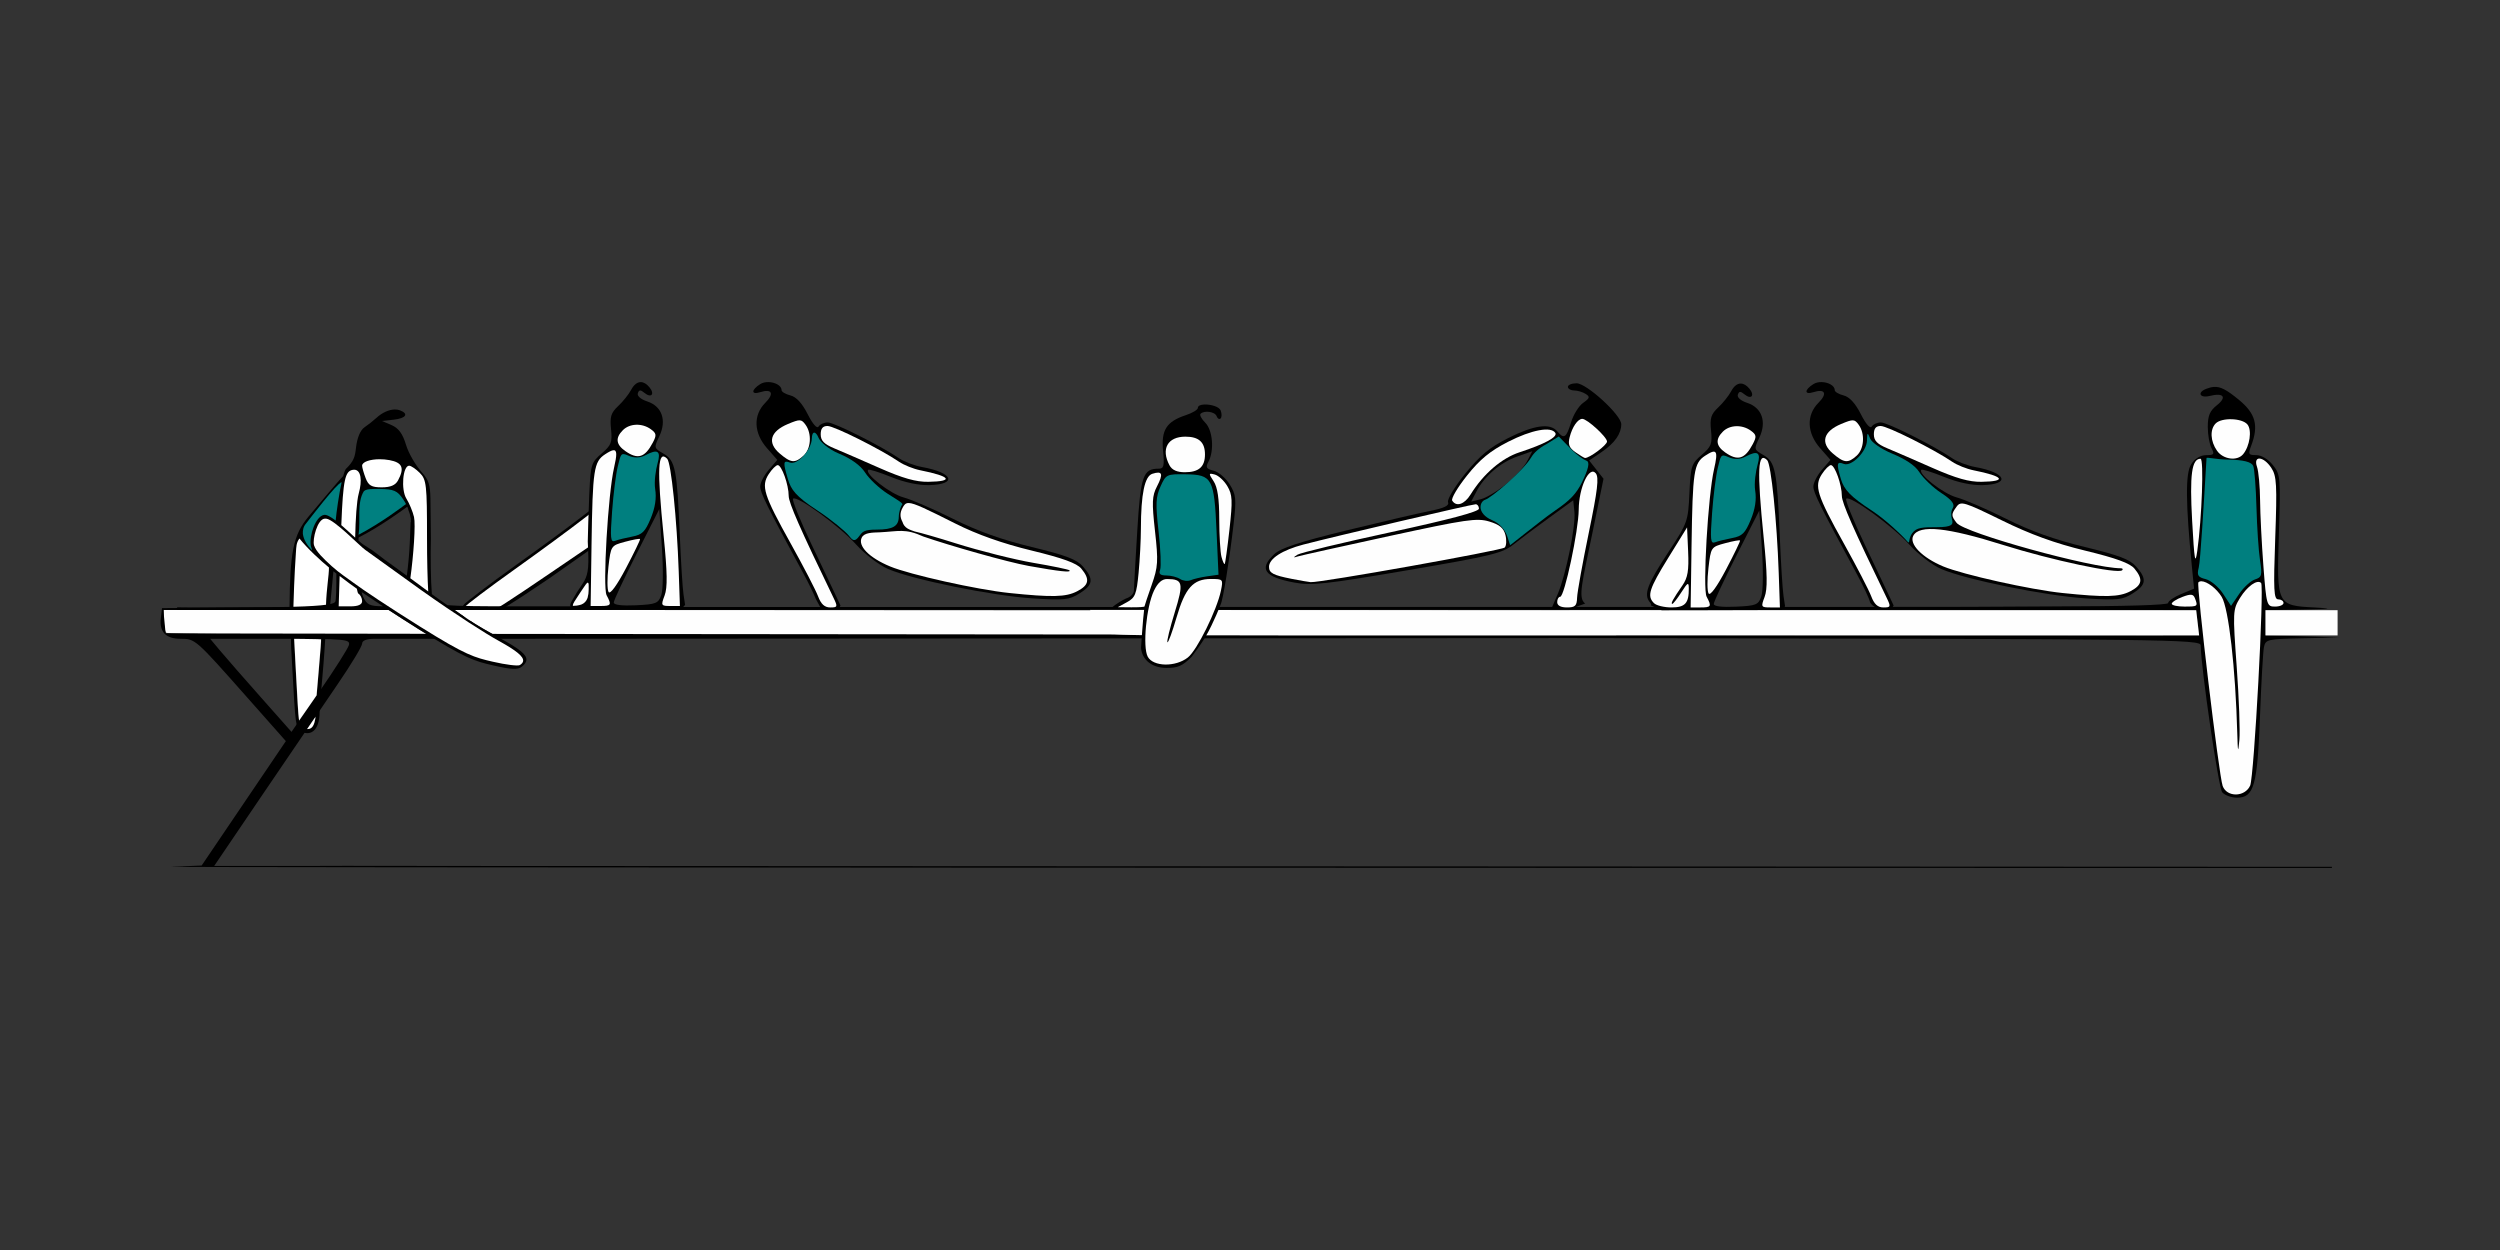 <?xml version="1.0" encoding="UTF-8" standalone="no"?>
<!-- Created with Inkscape (http://www.inkscape.org/) -->

<svg
   xmlns:dc="http://purl.org/dc/elements/1.1/"
   xmlns:cc="http://creativecommons.org/ns#"
   xmlns:rdf="http://www.w3.org/1999/02/22-rdf-syntax-ns#"
   xmlns:svg="http://www.w3.org/2000/svg"
   xmlns="http://www.w3.org/2000/svg"
   xmlns:sodipodi="http://sodipodi.sourceforge.net/DTD/sodipodi-0.dtd"
   xmlns:inkscape="http://www.inkscape.org/namespaces/inkscape"
   id="svg5864"
   version="1.1"
   inkscape:version="0.91 r13725"
   width="650"
   height="325"
   viewBox="0 0 650 325"
   sodipodi:docname="bb320800.svg">
  <rect x="0" y="0" width="650" height="325" fill="#333333" stroke="none"/>
  <defs
     id="defs5868" />
  <sodipodi:namedview
     pagecolor="#b1b1b1"
     bordercolor="#666666"
     borderopacity="1"
     objecttolerance="10"
     gridtolerance="10"
     guidetolerance="10"
     inkscape:pageopacity="0"
     inkscape:pageshadow="2"
     inkscape:window-width="1404"
     inkscape:window-height="902"
     id="namedview5866"
     showgrid="false"
     inkscape:zoom="1"
     inkscape:cx="289.62864"
     inkscape:cy="154.66186"
     inkscape:window-x="0"
     inkscape:window-y="0"
     inkscape:window-maximized="0"
     inkscape:current-layer="svg5864" />
  <g
     id="g4660"
     transform="translate(30.025,-12.912)">
    <path
       sodipodi:nodetypes="cssscccccc"
       inkscape:connector-curvature="0"
       id="path4594"
       d="m 127.409,142.838 c -0.108,-0.139 -2.684,1.696 -5.725,4.08 -3.04,2.384 -11.097,8.308 -17.904,13.162 -6.807,4.855 -12.531,9.349 -12.973,9.791 -0.899,0.899 -1.238,2.454 -0.951,3.203 1.358,3.538 4.411,2.815 22.869,-9.748 l 13.744,-9.663 0.566,-5.29 c 0.312,-2.423 0.481,-5.396 0.373,-5.535 z"
       style="fill:#000000" />
    <path
       style="fill:#fefefe"
       d="m 127.409,143.713 c -0.108,-0.139 -2.684,1.696 -5.725,4.08 -3.04,2.384 -11.097,8.308 -17.904,13.162 -6.807,4.855 -12.644,9.26 -12.973,9.791 -0.328,0.531 -0.363,1.579 -0.076,2.328 1.089,2.839 3.536,1.622 21.994,-10.941 l 13.744,-9.354 0.566,-4.406 c 0.312,-2.423 0.481,-4.521 0.373,-4.66 z"
       id="path4581"
       inkscape:connector-curvature="0" />
    <path
       style="fill:#000000"
       d="m 136.611,112.262 c -0.936,-0.025 -1.823,0.652 -2.541,2.012 -0.604,1.145 -2.117,3.035 -3.363,4.203 -1.881,1.764 -2.197,2.783 -1.863,6.014 0.355,3.438 0.071,4.172 -2.439,6.322 -2.666,2.283 -2.861,2.893 -3.182,9.947 -0.015,0.319 -0.029,0.56 -0.043,0.854 -0.192,5.059 -0.354,9.669 -0.387,12.119 l 0.096,2.195 c 0.216,4.947 -0.093,6.805 -1.467,8.789 -1.005,1.426 -1.876,2.839 -2.699,4.32 -0.392,0.654 -0.728,1.359 -0.23,1.822 0.472,0.375 1.046,0.334 1.66,0.334 l 7.342,-0.014 c 7.45,-0.013 13.005,-0.036 19.727,-0.053 0.322,-0.255 0.561,-0.661 0.873,-0.951 l -0.41,-2.711 c -0.25,-1.654 -0.687,-8.627 -0.969,-15.496 -0.701,-17.067 -1.159,-19.353 -4.246,-21.125 -2.489,-1.428 -2.507,-1.5 -1.072,-4.51 1.97,-4.131 0.692,-7.799 -3.154,-9.055 -1.659,-0.542 -2.667,-1.422 -2.434,-2.121 0.31,-0.928 0.696,-0.95 1.721,-0.1 1.763,1.463 2.772,0.324 1.293,-1.459 -0.727,-0.876 -1.483,-1.318 -2.211,-1.338 z m 4.775,33.02 0.682,9.982 c 0.379,5.561 0.308,11.036 -0.156,12.363 -0.759,2.169 -1.349,2.407 -6.596,2.658 -3.65,0.174 -5.764,-0.089 -5.764,-0.717 0,-0.545 2.662,-6.232 5.916,-12.639 z m -18.504,19.117 c 0.135,0.094 0.175,0.485 0.18,1.139 0.028,3.659 -0.892,4.805 -4.035,4.912 -0.678,-9.5e-4 1.305,-2.683 2.094,-3.91 1.046,-1.633 1.537,-2.298 1.762,-2.141 z"
       id="path4531"
       inkscape:connector-curvature="0"
       sodipodi:nodetypes="cssssccccccccccccssssscscccssscccsccc" />
    <path
       style="fill:#fefefe"
       d="m 129.416,129.975 c -0.468,0.062 -1.158,0.427 -2.104,1.047 -2.946,1.93 -3.25,3.954 -3.537,23.492 l -0.234,15.959 2.543,-0.002 c 2.817,-0.001 2.967,-0.258 1.609,-2.795 -1.056,-1.973 0.368,-26.346 1.938,-33.164 0.768,-3.338 0.814,-4.673 -0.215,-4.537 z m -6.604,34.43 c -0.027,-0.004 -0.059,0.011 -0.117,0.043 -0.202,0.111 -0.497,0.51 -1.689,2.297 -1.719,2.575 -2.082,3.191 -2.082,3.523 l 0,0.145 0.277,0 c 0.403,-1.8e-4 1.014,-0.081 1.473,-0.197 0.59,-0.149 0.996,-0.373 1.367,-0.748 0.682,-0.689 0.934,-1.545 0.98,-3.344 0.028,-1.094 -0.002,-1.497 -0.121,-1.643 -0.039,-0.047 -0.061,-0.072 -0.088,-0.076 z"
       id="path4535"
       inkscape:connector-curvature="0" />
    <path
       inkscape:connector-curvature="0"
       style="fill:#fefefe"
       d="m 142.774,167.732 c 0.777,-2.059 0.715,-5.902 -0.252,-15.495 -1.767,-17.538 -1.539,-22.511 0.92,-20.052 1.024,1.024 2.531,15.73 2.999,29.266 l 0.312,9.019 -2.506,0 c -2.393,0 -2.46,-0.123 -1.473,-2.738 z"
       id="path4537" />
    <path
       inkscape:connector-curvature="0"
       style="fill:#fefefe"
       d="m 128.21,166.841 c -0.372,-0.602 -0.39,-3.565 -0.04,-6.585 0.634,-5.458 0.658,-5.495 4.341,-6.487 2.037,-0.549 3.783,-0.866 3.879,-0.705 0.096,0.161 -1.553,3.573 -3.665,7.582 -2.344,4.45 -4.103,6.863 -4.516,6.195 z"
       id="path4539" />
    <path
       inkscape:connector-curvature="0"
       style="fill:#fefefe"
       d="m 132.534,130.177 c -2.421,-1.696 -2.612,-3.422 -0.602,-5.432 1.777,-1.777 5.015,-1.876 7.275,-0.224 1.453,1.062 1.521,1.534 0.501,3.469 -2.063,3.913 -3.906,4.475 -7.173,2.187 z"
       id="path4541" />
    <path
       inkscape:connector-curvature="0"
       style="fill:#007f7f"
       d="m 129.121,145.846 c 0.335,-4.519 0.998,-9.762 1.473,-11.653 0.8,-3.184 0.738,-3.735 2.747,-2.819 1.551,0.706 3.111,0.612 4.474,-0.118 3.185,-1.705 4.052,-1.082 3.133,2.124 -0.464,1.619 -0.936,4.769 -0.629,6.686 0.379,2.367 0.007,4.815 -1.158,7.632 -1.433,3.465 -2.222,4.242 -4.802,4.726 -1.698,0.318 -3.708,0.817 -4.467,1.109 -1.187,0.455 -1.295,-0.622 -0.771,-7.686 z"
       id="path4543" />
    <path
       sodipodi:nodetypes="sssssssscccsccscccccscssssccccccssssssss"
       inkscape:connector-curvature="0"
       id="path4201"
       d="m 545.521,113.518 c -0.599,0.05 -1.216,0.219 -1.914,0.486 -2.457,0.943 -1.695,2.5 0.904,1.848 3.599,-0.903 4.536,0.312 1.863,2.414 -1.833,1.442 -2.375,2.722 -2.375,5.611 0,2.059 0.437,4.561 0.971,5.559 0.84,1.569 0.653,1.812 -1.385,1.812 -1.475,0 -2.927,0.872 -3.885,2.334 -1.541,2.351 -1.485,9.973 0.199,26.973 l 0.535,5.398 -3.373,1.41 c -1.856,0.775 -3.375,1.825 -3.375,2.334 0,0.539 -11.075,0.851 -30.191,0.904 -44.889,0.319 -151.78,0.387 -239.041,0.299 8.141,0.103 59.79,0.331 128.738,0.436 l 147.789,0.225 0.383,3.281 0.383,3.281 -148.17,0.232 -132.438,0.23 132.625,0.24 c 140.467,0.254 148.36,0.326 148.385,1.877 0.096,6.009 4.644,37.048 5.596,38.195 0.644,0.776 2.373,1.412 3.844,1.412 4.427,0 5.309,-3.115 5.984,-21.141 0.327,-8.74 0.791,-16.84 1.029,-18 0.412,-2.006 0.904,-2.119 10.023,-2.307 l 9.592,-0.197 -9.609,-0.305 -9.609,-0.305 0,-3.248 0,-3.248 9.609,-0.184 c 7.612,-0.145 8.286,-0.251 3.238,-0.512 -9.915,-0.512 -9.951,-0.584 -9.359,-19.133 0.47,-14.746 0.41,-15.426 -1.568,-17.906 -1.218,-1.527 -2.975,-2.578 -4.309,-2.578 -2.031,0 -2.162,-0.236 -1.338,-2.404 2.018,-5.308 1.188,-8.394 -3.229,-12.014 -3.104,-2.543 -4.728,-3.463 -6.523,-3.312 z"
       style="fill:#000000" />
    <path
       id="path4481"
       d="m 45.606,178.06 c 0.027,0.913 0.026,2.487 0.074,3.314 0.959,16.409 0.945,20.717 2.193,21.504 2.562,1.615 5.173,0.337 5.199,-4.836 0.013,-2.513 0.893,-9.031 1.52,-19.982 l -0.979,0 c -0.613,8.936 -1.356,15.03 -1.396,18.162 -0.078,6.043 -1.213,6.766 -3.5,6 -1.199,-0.402 -1.067,-0.08 -2.229,-21.812 -0.025,-0.459 -0.013,-1.561 -0.016,-2.35 l -0.867,0 z"
       style="fill:#000000"
       inkscape:connector-curvature="0" />
    <path
       sodipodi:nodetypes="csccscccccccccc"
       inkscape:connector-curvature="0"
       id="path4375"
       d="m 12.563,171.498 0,2.656 c 0,1.461 0.281,2.938 0.625,3.281 0.303,0.303 30.032,0.545 68.129,0.602 -0.817,-0.503 -1.578,-0.966 -2.504,-1.547 -2.881,-1.807 -5.438,-3.451 -7.811,-4.992 l -54.975,0 z m 75.596,0 2.529,1.773 c 2.679,1.878 5.232,3.311 7.898,4.789 l 433.885,0 0,-6.303 -427.227,-0.26 z"
       style="fill:#fefefe" />
    <path
       sodipodi:nodetypes="cccccccccscccccsccccccscsssscccccccccccccssccccc"
       inkscape:connector-curvature="0"
       id="path4469"
       d="m 532.472,170.699 -446.655,0.041 c 0.402,0.273 0.743,0.494 1.135,0.758 l 445.785,-0.055 z m -461.239,0.055 -28.904,0.027 -30.234,0.248 -0.303,2.635 c -0.409,3.565 1.298,5.334 5.145,5.334 3.799,0 3.825,0.021 17.035,14.943 l 10.324,11.662 -10.945,16.17 -10.943,16.17 -7.969,0.334 c -4.383,0.184 379.539,0.315 532.938,0.295 l 28.893,-0.004 0,-0.281 -495.451,-0.23 0,-0.008 c -9.557,-0.011 -18.965,-0.021 -20.162,-0.021 l 0.012,-0.004 c -3.102,0.028 -6.881,0.037 -12.025,0.037 l -22.984,0 12.871,-18.984 c 7.079,-10.441 15.734,-23.167 19.234,-28.279 3.5,-5.112 6.363,-9.858 6.363,-10.547 0,-0.807 1.168,-1.252 3.281,-1.252 0.017,0 13.542,-9e-5 16.967,0 -0.671,-0.399 -1.393,-0.832 -2.154,-1.297 l -69.188,-0.109 -0.293,-3.047 -0.295,-3.046 59.932,0 c -0.403,-0.26 -0.756,-0.493 -1.143,-0.744 z m 25.33,6.969 c 0.857,0.523 1.514,0.898 2.172,1.275 10.008,2.5e-4 423.609,-0.286 433.737,-0.285 l 0.221,-0.564 z m -71.949,1.275 18.262,0 c 16.938,0 18.229,0.119 17.812,1.641 -0.247,0.902 -3.705,6.347 -7.686,12.1 l -7.238,10.461 -7.928,-8.947 c -4.361,-4.921 -9.121,-10.365 -10.576,-12.1 z"
       style="fill:#000000" />
    <path
       style="fill:#fefefe"
       d="m 253.371,171.498 1.096,2.109 c 0.602,1.16 1.511,2.637 2.021,3.281 0.656,0.829 4.464,1.172 13.002,1.172 41.318,0.127 82.898,0.062 124.322,0.062 l 147.936,0 -0.383,-3.281 -0.383,-3.281 -147.555,0 c -42.002,0.083 -84.051,-0.062 -125.961,-0.062 z"
       id="path4373"
       inkscape:connector-curvature="0"
       sodipodi:nodetypes="ccscccccccc" />
    <path
       inkscape:connector-curvature="0"
       id="path4349"
       d="m 550.252,121.914 c -1.689,-0.055 -3.401,0.296 -4.189,1.084 -1.552,1.552 -1.408,4.616 0.334,7.104 1.597,2.28 5.245,2.767 6.789,0.906 1.74,-2.096 2.341,-6.265 1.117,-7.74 -0.694,-0.836 -2.361,-1.298 -4.051,-1.354 z"
       style="fill:#fefefe" />
    <path
       inkscape:connector-curvature="0"
       id="path4343"
       d="m 557.506,132.144 c -0.811,-0.063 -1.236,0.64 -0.707,2.15 0.406,1.16 0.766,5.062 0.797,8.672 0.031,3.609 0.419,11.309 0.863,17.109 0.783,10.227 0.874,10.547 3.018,10.547 1.216,0 2.211,-0.422 2.211,-0.938 0,-0.516 -0.613,-0.938 -1.363,-0.938 -1.162,0 -1.279,-2.347 -0.793,-15.881 0.5,-13.909 0.375,-16.18 -1.002,-18.281 -1.015,-1.549 -2.213,-2.378 -3.023,-2.441 z"
       style="fill:#fefefe" />
    <path
       inkscape:connector-curvature="0"
       id="path4341"
       d="m 542.119,132.185 c -2.298,0 -2.855,4.119 -2.186,16.174 0.574,10.341 0.799,11.635 1.342,7.732 1.196,-8.604 1.736,-23.906 0.844,-23.906 z"
       style="fill:#fefefe" />
    <path
       inkscape:connector-curvature="0"
       id="path4325"
       d="m 542.36,164.043 c -0.331,-0.008 -0.607,0.078 -0.803,0.273 -0.584,0.584 5.343,50.31 6.311,52.947 1.098,2.992 5.769,2.932 7.146,-0.092 1.02,-2.239 3.699,-51.836 2.846,-52.689 -0.996,-0.996 -3.596,0.845 -5.463,3.865 -1.895,3.066 -1.922,3.616 -0.875,17.953 0.594,8.135 0.906,16.689 0.693,19.01 -0.327,3.56 -0.413,3.275 -0.551,-1.822 -0.458,-16.9 -2.235,-32.436 -4.047,-35.395 -1.363,-2.226 -3.823,-4.018 -5.258,-4.051 z"
       style="fill:#fefefe" />
    <path
       inkscape:connector-curvature="0"
       id="path4323"
       d="m 539.696,167.554 c -0.487,-0.051 -1.2,0.144 -2.318,0.566 -1.514,0.571 -2.752,1.367 -2.752,1.77 0,0.403 1.477,0.732 3.281,0.732 3.502,0 3.563,-0.047 2.752,-2.162 -0.215,-0.56 -0.476,-0.856 -0.963,-0.906 z"
       style="fill:#fefefe" />
    <path
       inkscape:connector-curvature="0"
       id="path6424"
       d="m 559,171.56 0,3.281 0,3.281 9.375,0 9.375,0 0,-3.281 0,-3.281 -9.375,0 -9.375,0 z"
       style="fill:#fefefe" />
    <path
       inkscape:connector-curvature="0"
       id="path4463"
       d="m 547.963,167.271 c -1.144,-1.745 -3.169,-3.446 -4.499,-3.78 -2.039,-0.512 -2.325,-0.982 -1.821,-2.991 0.456,-1.818 1.307,-16.367 2.031,-28.489 0.018,-0.305 2.485,0.36 5.571,0.402 4.065,0.055 6.141,0.613 6.568,1.638 0.325,0.779 0.704,5.634 0.843,10.791 0.139,5.156 0.554,11.337 0.922,13.736 0.602,3.918 0.469,4.424 -1.309,4.989 -1.089,0.345 -2.935,2.034 -4.103,3.753 l -2.123,3.125 z"
       style="fill:#007f7f" />
    <path
       sodipodi:nodetypes="csssccccscccccccsssccccccsccccsscccscccccccscccssccccccccccccc"
       inkscape:connector-curvature="0"
       id="path4677"
       d="m 72.584,119.377 c -1.493,0.035 -3.251,0.815 -4.709,2.16 -0.773,0.713 -2.188,1.83 -3.143,2.482 -1.087,0.742 -1.911,2.746 -2.205,5.357 -0.259,2.3 -0.527,3.428 -2.646,5.469 -0.225,0.337 -0.457,1.043 -0.688,1.873 -1.397,1.354 -6.256,7.291 -8.973,10.469 -4.062,4.837 -4.844,9.43 -4.965,23.514 -3.393,0.08 -7.588,0.125 -12.977,0.125 -6.286,0 -11.914,0.076 -16.252,-0.01 l 0,0.682 29.217,0 0.988,0 8.48,0 0.986,0 15.303,0 c 2.372,1.541 4.93,3.185 7.811,4.992 12.451,7.811 14.534,8.302 19.387,9.428 4.705,1.091 6.443,1.168 7.453,0.33 0.756,-0.627 1.172,-1.203 1.193,-1.807 0.047,-1.328 -1.82,-2.789 -6.203,-5.229 -3.48,-1.937 -6.586,-3.58 -9.955,-5.941 l -2.529,-1.773 40.91,-0.155 0,-0.783 -24.086,0 c -10.109,0 -15.601,-0.058 -18.674,-0.299 -1.167,-0.782 -2.583,-1.806 -4.049,-2.877 -0.286,-3.231 -0.382,-10.112 -0.252,-14.492 -0.034,-3.911 -0.077,-8.323 -0.123,-10.451 -0.076,-3.5 -0.456,-4.711 -2.158,-6.635 -1.702,-1.924 -3.529,-5.027 -4.189,-7.242 -0.853,-2.862 -1.932,-4.339 -3.729,-5.111 l -2.527,-1.088 3.047,-0.336 c 3.213,-0.356 4.003,-1.527 1.641,-2.434 -0.418,-0.16 -0.887,-0.231 -1.385,-0.219 z m 3.283,25.279 c 0.132,0.312 0.235,0.593 0.264,0.791 0.322,0.759 0.52,1.457 0.613,2.146 l 0.037,-0.002 -0.008,0.184 c 1.4e-4,0.001 -1.41e-4,0.003 0,0.004 0.026,0.239 0.039,0.478 0.039,0.719 0,0.096 -0.031,0.183 -0.078,0.266 l -0.219,5.391 c -0.102,2.522 -0.408,5.771 -0.764,8.443 -0.824,-0.604 -1.673,-1.229 -2.363,-1.715 -2.517,-1.772 -4.638,-3.37 -5.512,-4.068 -0.873,-0.699 -1.225,-0.942 -3.303,-2.234 -0.349,-0.217 -0.84,-0.626 -1.379,-1.098 10e-4,-0.248 0.002,-0.563 0.004,-0.809 5.664,-2.823 12.299,-7.743 12.668,-8.018 z m -19.207,16.799 0.768,0.58 c 0.024,3.798 -0.076,6.785 -0.271,7.293 -0.092,0.241 -0.485,0.454 -1.311,0.639 z m 7.348,5.4 c 1.477,1.013 3.392,2.285 5.539,3.691 -3.494,-0.029 -4.197,-0.391 -5.188,-2.523 -0.126,-0.272 -0.242,-0.689 -0.352,-1.168 z"
       style="fill:#000000" />
    <path
       id="path4675"
       d="m 68.686,132.314 c 0.827,-0.002 1.699,0.07 2.553,0.23 3.363,0.631 3.957,2.036 2.229,5.266 -0.675,1.261 -1.967,1.812 -4.242,1.812 -2.649,0 -3.445,-0.457 -4.186,-2.404 -0.503,-1.323 -0.914,-2.771 -0.914,-3.219 0,-1.005 2.08,-1.68 4.561,-1.686 z"
       style="fill:#ffffff"
       inkscape:connector-curvature="0" />
    <path
       id="path4673"
       d="m 76.356,133.998 c 0.492,0 1.738,0.844 2.77,1.875 1.718,1.718 1.875,3.126 1.875,16.799 0,5.806 0.131,11.078 0.316,14.025 -1.569,-1.155 -3.152,-2.328 -4.652,-3.436 0.836,-5.945 1.398,-14.018 0.955,-15.926 -0.326,-1.406 -1.213,-3.55 -1.973,-4.764 -1.468,-2.347 -0.953,-8.574 0.709,-8.574 z"
       style="fill:#ffffff"
       inkscape:connector-curvature="0" />
    <path
       id="path4671"
       d="m 62.041,135.037 c 1.832,0.003 2.145,2.809 1.205,6.195 -0.525,1.891 -0.827,6.584 -0.926,11.471 -1.095,-1.002 -2.364,-2.19 -3.604,-3.258 0.461,-11.903 1.01,-14.011 2.938,-14.371 0.136,-0.025 0.265,-0.037 0.387,-0.037 z"
       style="fill:#ffffff"
       inkscape:connector-curvature="0" />
    <path
       id="path4669"
       d="m 58.807,138.262 c -0.708,3.193 -1.328,7.595 -1.559,9.992 -1.237,-0.94 -2.348,-1.594 -3.039,-1.467 -2.166,0.398 -3.868,5.309 -3.426,8.049 0.064,0.383 0.59,1.41 0.133,0.973 -1.061,-1.105 -1.988,-2.549 -2.201,-4.09 -0.056,-0.938 0.142,-1.902 0.801,-2.646 1.058,-1.359 7.923,-10.391 9.291,-10.811 z"
       style="fill:#008080"
       inkscape:connector-curvature="0" />
    <path
       id="path4667"
       d="m 67.325,140.035 c 0.393,-0.006 0.833,-0.004 1.328,0.002 3.717,0.046 4.645,0.45 6.137,2.672 0.293,0.436 0.535,0.855 0.744,1.25 -0.729,0.559 -6.541,4.968 -12.332,7.986 0.581,-3.745 -0.514,-8.346 1.4,-11.352 0.454,-0.4 1.242,-0.537 2.723,-0.559 z"
       style="fill:#008080"
       inkscape:connector-curvature="0" />
    <path
       id="path4663"
       d="m 54.42,147.762 c 0.129,-0.006 0.26,-0.003 0.391,0.01 2.094,0.208 8.879,7.285 10.15,8.121 0.074,0.049 14.51,10.441 14.51,10.441 9.023,6.397 16.752,11.321 20.229,13.232 4.488,2.467 6.446,4.048 6.287,5.215 -0.053,0.389 -0.341,0.732 -0.85,1.047 -0.493,0.305 -3.646,-0.084 -7.006,-0.863 -4.778,-1.108 -6.922,-1.614 -18.812,-9.051 -8.362,-5.23 -14.983,-9.648 -17.463,-11.5 -1.717,-1.282 -3.524,-2.4 -5.646,-4.311 -2.122,-1.911 -4.109,-3.85 -4.586,-5.4 -0.466,-1.515 0.857,-6.851 2.797,-6.941 z"
       style="fill:#ffffff"
       inkscape:connector-curvature="0" />
    <path
       id="path4661"
       d="m 47.832,152.922 c -0.85,1.13 -0.811,2.147 -0.918,3.617 -0.072,0.99 -0.422,6.044 -0.654,14.133 4.103,-0.113 6.822,-0.288 8.479,-0.525 0.124,-4.197 0.766,-7.529 0.766,-9.682 -2.144,-1.769 -5.506,-4.817 -7.672,-7.543 z m -1.375,26.082 0.059,1.051 c 0.032,0.578 0.196,3.676 0.365,6.885 0.448,8.497 0.64,11.582 0.805,12.885 0.029,0.233 0.066,0.411 0.082,0.395 0.016,-0.016 1.04,-1.488 2.275,-3.273 l 2.246,-3.246 0.057,-0.684 c 0.031,-0.376 0.234,-2.733 0.449,-5.236 0.526,-6.108 0.708,-8.561 0.641,-8.629 -0.031,-0.031 -1.614,-0.077 -3.518,-0.102 l -3.461,-0.045 z m 5.549,20.33 c -0.006,-0.039 -0.282,0.341 -0.791,1.09 -0.43,0.632 -0.917,1.35 -1.084,1.596 l -0.305,0.445 0.148,0 c 0.081,-3e-4 0.24,-0.021 0.354,-0.045 0.845,-0.179 1.34,-0.984 1.621,-2.639 0.036,-0.213 0.062,-0.414 0.057,-0.447 z"
       style="fill:#ffffff"
       inkscape:connector-curvature="0" />
    <path
       id="path4657"
       d="m 58.282,162.678 2.707,2.043 c 0.41,0.309 1.113,0.799 1.771,1.262 0.121,0.722 0.262,1.194 0.428,1.297 0.516,0.319 0.938,1.187 0.938,1.93 0,0.899 -1.02,1.352 -3.047,1.354 l -3.047,0.002 0.25,-7.887 z"
       style="fill:#ffffff"
       inkscape:connector-curvature="0" />
    <path
       inkscape:connector-curvature="0"
       id="path4338"
       d="m 283.133,118.08 c -0.967,0.035 -1.715,0.312 -1.715,0.889 0,0.469 -1.408,1.317 -3.127,1.885 -5.029,1.66 -6.437,3.865 -5.918,9.264 0.375,3.898 0.199,4.65 -1.09,4.65 -4.128,0 -4.733,1.746 -5.619,16.215 -0.466,7.618 -0.859,14.57 -0.873,15.451 -0.014,0.864 -0.881,1.719 -2.084,2.102 -2.402,1.144 -3.848,2.518 -3.848,2.518 l 8.629,0.012 -0.289,2.787 c -0.108,1.044 -0.461,5.875 -0.555,7.516 0.274,3.144 2.861,5.205 6.643,5.205 2.912,0 4.106,-0.477 6.518,-2.891 1.236,-1.637 2.615,-3.544 3.65,-5.283 2.121,-3.668 3.889,-8.307 3.889,-8.307 l 0.021,0 c -0.002,-0.005 -0.034,-0.009 -0.031,-0.014 0.6,-0.972 2.278,-11.369 3.373,-20.898 0.756,-6.579 0.653,-7.632 -1.002,-10.311 -1.014,-1.641 -2.886,-3.245 -4.16,-3.564 -1.945,-0.488 -2.167,-0.867 -1.373,-2.35 1.555,-2.905 1.123,-8.185 -0.828,-10.137 -0.975,-0.975 -1.529,-2.016 -1.232,-2.312 0.975,-0.975 3.77,-0.563 4.191,0.617 0.227,0.636 0.685,0.904 1.021,0.596 0.336,-0.309 0.35,-1.246 0.029,-2.082 -0.385,-1.004 -2.608,-1.615 -4.221,-1.557 z"
       style="fill:#000000" />
    <path
       id="path4271"
       d="m 268.387,183.647 c -1.362,-2.544 -0.381,-12.938 1.618,-17.15 0.977,-2.059 2.091,-3.047 3.424,-3.038 4.124,0.03 4.343,1.009 1.956,8.746 -1.241,4.021 -2.085,7.481 -1.877,7.69 0.208,0.208 1.268,-2.679 2.356,-6.417 2.236,-7.685 4.335,-10.033 8.968,-10.033 3.13,0 3.194,0.074 2.59,3.006 -1.044,5.076 -6.209,15.522 -8.608,17.409 -3.222,2.534 -9.02,2.416 -10.427,-0.213 z"
       style="fill:#fefefe"
       inkscape:connector-curvature="0" />
    <path
       id="path4263"
       d="m 263.01,169.464 c 2.113,-1.148 2.479,-2.075 3,-7.595 0.327,-3.458 0.597,-8.622 0.6,-11.477 0.011,-9.03 0.975,-13.663 2.974,-14.297 2.61,-0.828 2.912,-0.021 1.218,3.256 -1.296,2.507 -1.368,4.102 -0.526,11.658 0.882,7.909 0.797,9.264 -0.879,14.032 -1.02,2.903 -1.855,5.397 -1.855,5.542 0,0.145 -1.561,0.247 -3.469,0.226 l -3.469,-0.037 2.406,-1.308 z"
       style="fill:#fefefe"
       inkscape:connector-curvature="0" />
    <path
       id="path4241"
       d="m 287.561,157.7 c -0.312,-1.165 -0.573,-5.567 -0.58,-9.783 -0.009,-5.378 -0.444,-8.323 -1.46,-9.874 -1.358,-2.072 -1.339,-2.181 0.302,-1.752 0.962,0.252 2.432,1.613 3.267,3.026 1.318,2.232 1.39,3.707 0.546,11.266 -0.534,4.784 -1.092,8.818 -1.239,8.966 -0.147,0.147 -0.523,-0.685 -0.835,-1.85 z"
       style="fill:#fefefe"
       inkscape:connector-curvature="0" />
    <path
       id="path4233"
       d="m 274.05,133.903 c -2.277,-4.254 -0.501,-7.461 4.13,-7.461 3.499,0 5.088,1.444 5.088,4.625 0,3.218 -1.595,4.625 -5.24,4.625 -2.039,0 -3.331,-0.581 -3.978,-1.789 z"
       style="fill:#fefefe"
       inkscape:connector-curvature="0" />
    <path
       id="path4400"
       d="m 276.793,163.449 c -0.763,-0.496 -2.369,-0.908 -3.568,-0.915 -1.606,-0.01 -2.032,-0.4 -1.619,-1.478 0.309,-0.805 0.129,-5.28 -0.399,-9.945 -0.814,-7.182 -0.738,-8.976 0.498,-11.718 1.419,-3.147 1.601,-3.236 6.545,-3.164 6.918,0.1 7.413,1.016 8.033,14.868 l 0.503,11.242 -2.915,0.412 c -1.603,0.227 -3.54,0.679 -4.303,1.006 -0.763,0.327 -2.012,0.188 -2.775,-0.307 z"
       style="fill:#007f7f"
       inkscape:connector-curvature="0" />
    <path
       inkscape:connector-curvature="0"
       id="path4336"
       d="m 379.875,112.566 c -1.238,0 -2.25,0.415 -2.25,0.924 0,0.509 0.729,0.934 1.619,0.941 0.89,0.008 2.243,0.412 3.006,0.898 1.179,0.752 1.08,1.102 -0.666,2.332 -1.13,0.796 -2.55,3.097 -3.154,5.113 -1.196,3.993 -1.825,4.394 -3.58,2.279 -1.833,-2.208 -6.041,-1.629 -12.742,1.752 -4.812,2.428 -7.344,4.524 -11.176,9.256 -2.724,3.365 -4.732,6.691 -4.463,7.393 0.356,0.927 -0.942,1.559 -4.76,2.316 -2.887,0.573 -12.654,2.852 -21.703,5.064 -12.246,2.994 -17.035,4.57 -18.732,6.164 -4.089,3.842 -2.587,5.939 5.299,7.396 4.42,0.817 8.126,0.411 29.379,-3.221 21.937,-3.748 24.637,-4.407 27.559,-6.725 1.781,-1.413 5.999,-4.569 9.371,-7.014 l 6.133,-4.447 0.311,3.059 c 0.369,3.628 -2.237,16.418 -4.346,21.328 l -1.49,3.469 -0.301,0 4.844,0.455 4.09,-1.465 c -1.992,-1.423 -0.733,-5.618 1.859,-18.264 l 2.906,-14.184 -1.865,-2.375 -1.867,-2.373 3.227,-2.191 c 3.404,-2.313 5.121,-4.743 5.121,-7.244 0,-2.386 -9.02,-10.639 -11.627,-10.639 z m -11.494,17.656 -1.332,2.574 c -0.733,1.417 -3.169,4.082 -5.414,5.922 -2.245,1.84 -5.224,3.632 -6.621,3.982 l -2.539,0.637 1.393,-2.666 c 2.086,-3.995 6.198,-7.516 10.592,-9.066 l 3.922,-1.383 z"
       style="fill:#000000" />
    <path
       id="path4261"
       d="m 374.85,169.458 c 0,-0.763 0.347,-1.388 0.772,-1.388 1.119,0 4.783,-17.22 4.822,-22.664 0.042,-5.743 2.731,-11.48 4.424,-9.44 0.877,1.057 0.493,4.328 -1.828,15.565 -1.616,7.825 -2.976,15.371 -3.021,16.77 -0.069,2.139 -0.488,2.544 -2.626,2.544 -1.645,0 -2.544,-0.491 -2.544,-1.388 z"
       style="fill:#fefefe"
       inkscape:connector-curvature="0" />
    <path
       id="path4243"
       d="m 305.687,163.389 c -4.687,-0.924 -5.767,-1.503 -5.767,-3.093 0,-2.134 3.422,-4.354 8.933,-5.797 8.148,-2.132 43.836,-10.481 44.802,-10.481 0.464,0 0.844,0.521 0.844,1.159 0,0.764 -7.8,2.842 -22.896,6.101 -12.593,2.718 -23.52,5.35 -24.283,5.849 -1.189,0.777 -1.173,0.842 0.11,0.45 0.823,-0.251 11.544,-2.638 23.824,-5.303 19.92,-4.324 22.715,-4.73 25.925,-3.768 2.685,0.804 3.754,1.697 4.211,3.517 0.337,1.341 0.249,2.802 -0.194,3.245 -0.765,0.765 -48.133,9.214 -50.459,9.001 -0.607,-0.056 -2.879,-0.451 -5.049,-0.879 z"
       style="fill:#fefefe"
       inkscape:connector-curvature="0" />
    <path
       id="path4239"
       d="m 347.546,143.069 c -0.323,-0.522 1.422,-3.466 3.877,-6.542 3.357,-4.206 6.006,-6.379 10.685,-8.764 6.09,-3.105 11.165,-4.051 12.256,-2.286 0.645,1.044 -2.773,2.892 -9.287,5.02 -4.671,1.526 -9.439,5.632 -12.746,10.977 -1.605,2.594 -3.729,3.302 -4.784,1.595 z"
       style="fill:#fefefe"
       inkscape:connector-curvature="0" />
    <path
       id="path4227"
       d="m 379.607,130.5 c -1.667,-1.167 -1.997,-2.021 -1.519,-3.926 0.667,-2.658 2.115,-4.757 3.28,-4.757 1.27,0 6.433,4.732 6.433,5.896 0,0.909 -4.505,4.28 -5.719,4.28 -0.19,0 -1.304,-0.671 -2.475,-1.492 z"
       style="fill:#fefefe"
       inkscape:connector-curvature="0" />
    <path
       id="path4398"
       d="m 361.872,152.418 c -0.526,-1.608 -1.844,-3.373 -3.905,-4.235 -2.052,-0.858 -3.055,-2.212 -3.055,-3.423 0,-1.011 0.616,-1.723 1.171,-1.895 1.657,-0.513 10.053,-7.653 12.077,-11.146 0.538,-0.927 1.894,-2.301 3.843,-3.305 l 3.254,-2.017 3.203,3.29 c 1.561,1.603 3.306,2.786 3.99,3.007 0.969,0.313 0.494,2.21 -1.144,5.581 -1.484,3.054 -3.21,4.787 -6.831,7.264 -2.821,1.93 -6.154,4.688 -7.899,6.005 l -3.967,3.123 z"
       style="fill:#007f7f"
       inkscape:connector-curvature="0" />
    <path
       inkscape:connector-curvature="0"
       id="path4334"
       d="m 422.612,112.637 c -0.936,-0.025 -1.823,0.652 -2.541,2.012 -0.604,1.145 -2.117,3.035 -3.363,4.203 -1.881,1.764 -2.197,2.783 -1.863,6.014 0.355,3.438 0.071,4.172 -2.439,6.322 -2.666,2.283 -2.861,2.893 -3.182,9.947 -0.332,7.311 -0.476,7.723 -5.354,15.145 -5.648,8.594 -6.617,11.191 -4.93,13.225 0.291,0.351 0.415,0.612 0.268,0.803 l 2.795,1.268 11.492,-0.019 c 7.45,-0.013 13.005,-0.036 19.727,-0.053 0.322,-0.255 0.561,-0.661 0.873,-0.951 l -0.41,-2.711 c -0.25,-1.654 -0.687,-8.627 -0.969,-15.496 -0.701,-17.067 -1.159,-19.353 -4.246,-21.125 -2.489,-1.428 -2.507,-1.5 -1.072,-4.51 1.97,-4.131 0.692,-7.799 -3.154,-9.055 -1.659,-0.542 -2.667,-1.422 -2.434,-2.121 0.31,-0.928 0.696,-0.95 1.721,-0.1 1.763,1.463 2.772,0.324 1.293,-1.459 -0.727,-0.876 -1.483,-1.318 -2.211,-1.338 z m 4.775,33.02 0.682,9.982 c 0.379,5.561 0.308,11.036 -0.156,12.363 -0.759,2.169 -1.349,2.407 -6.596,2.658 -3.65,0.174 -5.764,-0.089 -5.764,-0.717 0,-0.545 2.662,-6.232 5.916,-12.639 l 5.918,-11.648 z"
       style="fill:#000000" />
    <path
       id="path4259"
       d="m 400.012,169.735 c -1.87,-1.87 -1.295,-3.686 3.747,-11.845 l 4.857,-7.859 0.274,6.272 c 0.216,4.947 -0.094,6.804 -1.467,8.788 -2.415,3.489 -3.151,4.828 -2.653,4.828 0.234,0 1.293,-1.353 2.352,-3.006 1.674,-2.613 1.927,-2.744 1.941,-1.001 0.03,3.851 -0.961,4.932 -4.524,4.932 -1.879,0 -3.916,-0.5 -4.526,-1.11 z"
       style="fill:#fefefe"
       inkscape:connector-curvature="0" />
    <path
       id="path4257"
       d="m 409.775,154.889 c 0.287,-19.538 0.592,-21.561 3.538,-23.492 3.026,-1.983 3.436,-1.366 2.318,3.489 -1.569,6.818 -2.994,31.192 -1.938,33.164 1.358,2.537 1.209,2.795 -1.608,2.796 l -2.544,0.001 0.234,-15.959 z"
       style="fill:#fefefe"
       inkscape:connector-curvature="0" />
    <path
       id="path4255"
       d="m 428.774,168.107 c 0.777,-2.059 0.715,-5.902 -0.252,-15.495 -1.767,-17.538 -1.539,-22.511 0.92,-20.052 1.024,1.024 2.531,15.73 2.999,29.266 l 0.312,9.019 -2.506,0 c -2.393,0 -2.46,-0.123 -1.473,-2.738 z"
       style="fill:#fefefe"
       inkscape:connector-curvature="0" />
    <path
       id="path4247"
       d="m 414.21,167.216 c -0.372,-0.602 -0.39,-3.565 -0.04,-6.585 0.634,-5.458 0.658,-5.495 4.341,-6.487 2.037,-0.549 3.783,-0.866 3.879,-0.705 0.096,0.161 -1.553,3.573 -3.665,7.582 -2.344,4.45 -4.103,6.863 -4.516,6.195 z"
       style="fill:#fefefe"
       inkscape:connector-curvature="0" />
    <path
       id="path4716"
       d="m 418.534,130.552 c -2.421,-1.696 -2.612,-3.422 -0.602,-5.432 1.777,-1.777 5.015,-1.876 7.275,-0.224 1.453,1.062 1.521,1.534 0.501,3.469 -2.063,3.913 -3.906,4.475 -7.173,2.187 z"
       style="fill:#fefefe"
       inkscape:connector-curvature="0" />
    <path
       id="path4396"
       d="m 415.121,146.221 c 0.335,-4.519 0.998,-9.762 1.473,-11.653 0.8,-3.184 0.738,-3.735 2.747,-2.819 1.551,0.706 3.111,0.612 4.474,-0.118 3.185,-1.705 4.052,-1.082 3.133,2.124 -0.464,1.619 -0.936,4.769 -0.629,6.686 0.379,2.367 0.007,4.815 -1.158,7.632 -1.433,3.465 -2.222,4.242 -4.802,4.726 -1.698,0.318 -3.708,0.817 -4.467,1.109 -1.187,0.455 -1.295,-0.622 -0.771,-7.686 z"
       style="fill:#007f7f"
       inkscape:connector-curvature="0" />
    <path
       inkscape:connector-curvature="0"
       id="path4354"
       d="m 169.785,112.254 c -0.768,-0.015 -1.531,0.14 -2.129,0.514 -2.404,1.502 -2.425,2.873 -0.031,2.113 3.072,-0.975 3.724,0.362 1.338,2.748 -3.205,3.205 -3.037,7.858 0.428,11.805 l 2.682,3.053 -2.221,2.58 c -1.221,1.419 -2.219,3.369 -2.219,4.334 0,1.621 1.649,4.944 11.244,22.656 1.428,2.637 2.662,5.19 3.217,6.604 l 1.248,2.299 4.785,0.107 0.375,-0.721 -1.064,-2.275 c -0.595,-1.272 -3.504,-7.4 -6.465,-13.615 -2.961,-6.216 -5.124,-11.56 -4.807,-11.877 0.967,-0.967 12.024,7.061 16.4,11.906 2.302,2.548 5.976,5.362 8.326,6.377 6.356,2.744 27.082,6.959 37.51,7.629 8.307,0.534 9.556,0.402 12.256,-1.287 3.547,-2.219 3.749,-3.734 0.926,-6.959 -1.653,-1.889 -4.407,-2.94 -13.393,-5.119 -7.83,-1.899 -14.108,-4.146 -20.395,-7.301 -4.995,-2.507 -10.809,-5.023 -12.922,-5.592 -3.456,-0.931 -10.165,-6.171 -9.172,-7.164 0.22,-0.22 2.89,0.613 5.934,1.85 3.498,1.421 7.164,2.203 9.971,2.127 7.398,-0.2 6.199,-3.241 -1.852,-4.697 -2.018,-0.365 -4.723,-1.39 -6.012,-2.277 -4.598,-3.165 -16.856,-9.328 -18.551,-9.328 -0.948,0 -2.022,0.479 -2.385,1.066 -0.401,0.649 -1.514,-0.613 -2.84,-3.223 -1.448,-2.849 -2.953,-4.483 -4.482,-4.867 -1.266,-0.318 -2.303,-0.935 -2.303,-1.371 0,-1.198 -1.709,-2.06 -3.398,-2.094 z"
       style="fill:#000000" />
    <path
       id="path4265"
       d="m 182.664,167.927 c -0.606,-1.605 -3.788,-7.745 -7.072,-13.645 -7.08,-12.721 -7.793,-14.978 -5.726,-18.133 0.831,-1.268 1.877,-2.306 2.324,-2.306 1.023,0 2.844,5.117 2.844,7.991 0,1.812 2.972,8.574 11.634,26.468 1.154,2.384 1.101,2.544 -0.835,2.544 -1.47,0 -2.385,-0.843 -3.169,-2.919 z"
       style="fill:#fefefe"
       inkscape:connector-curvature="0" />
    <path
       style="fill:#fefefe"
       d="m 206.283,143.699 c -0.892,-0.029 -1.227,0.46 -1.662,1.273 -0.678,1.268 -0.681,2.369 -0.008,3.627 0.485,1.632 1.821,2.028 3.182,2.494 1.888,0.43 5.954,1.597 10.58,3.057 6.241,1.97 15.372,4.267 20.291,5.105 4.919,0.838 9.126,1.708 9.35,1.932 0.649,0.649 -2.591,0.305 -10.539,-1.123 -5.618,-1.009 -20.71,-5.326 -27.457,-7.664 -4.771,-2.165 -6.396,-1.317 -11.303,-1.086 -1.978,0.067 -3.987,0.069 -4.662,1.329 -1.156,2.16 1.853,5.259 7.343,7.544 5.133,2.137 22.645,6.038 30.99,6.904 11.14,1.156 14.719,1.067 17.621,-0.434 3.128,-1.618 3.41,-3.11 1.111,-5.896 -1.166,-1.414 -4.781,-2.729 -12.934,-4.709 -7.561,-1.836 -14.12,-4.157 -19.77,-6.994 -7.617,-3.825 -10.649,-5.312 -12.135,-5.359 z"
       id="path4251"
       inkscape:connector-curvature="0"
       sodipodi:nodetypes="ccccsscsccsssssssc" />
    <path
       id="path4237"
       d="m 198.617,134.576 c -4.575,-2.019 -9.879,-4.322 -11.787,-5.118 -2.613,-1.09 -3.469,-1.983 -3.469,-3.619 0,-1.527 0.529,-2.172 1.779,-2.172 1.719,0 13.843,6.067 18.572,9.293 1.272,0.868 3.77,1.869 5.55,2.224 7.924,1.583 8.833,2.895 2.074,2.997 -3.217,0.049 -6.64,-0.922 -12.72,-3.605 z"
       style="fill:#fefefe"
       inkscape:connector-curvature="0" />
    <path
       id="path4231"
       d="m 172.655,130.782 c -3.254,-2.799 -2.416,-5.707 2.197,-7.635 3.114,-1.301 3.477,-1.286 4.558,0.193 1.697,2.32 1.443,6.274 -0.517,8.047 -2.249,2.035 -3.286,1.935 -6.238,-0.605 z"
       style="fill:#fefefe"
       inkscape:connector-curvature="0" />
    <path
       id="path4394"
       d="m 190.554,152.038 c -0.694,-0.872 -4.342,-3.979 -8.135,-6.461 -5.598,-3.663 -6.764,-5.349 -7.583,-8.081 -1.305,-4.357 -1.24,-4.988 0.467,-4.333 2.017,0.774 5.671,-3.325 5.742,-6.21 0.053,-2.153 1.059,-1.921 1.743,-0.235 0.424,1.046 2.535,2.974 5.32,4.131 3.201,1.33 5.624,3.091 6.816,4.954 1.018,1.59 3.609,4.03 5.758,5.423 2.149,1.393 4.23,2.532 3.885,2.877 -0.345,0.345 -0.888,1.837 -0.912,3.217 -0.041,2.377 -1.498,3.287 -5.732,3.29 -3.261,0.002 -3.668,0.489 -4.57,1.724 -1.194,1.632 -1.714,1.065 -2.798,-0.296 z"
       style="fill:#007f7f"
       inkscape:connector-curvature="0" />
    <path
       inkscape:connector-curvature="0"
       id="path4340"
       d="m 443.608,112.252 c -0.768,-0.015 -1.533,0.142 -2.131,0.516 -2.404,1.502 -2.423,2.873 -0.029,2.113 3.072,-0.975 3.722,0.362 1.336,2.748 -3.205,3.205 -3.037,7.858 0.428,11.805 l 2.684,3.053 -2.221,2.58 c -1.221,1.419 -2.219,3.369 -2.219,4.334 0,1.621 1.649,4.944 11.244,22.656 1.829,3.376 3.337,6.608 3.502,7.48 0.32,0.561 1.227,1.611 3.555,1.895 0.671,-0.003 0.972,-0.005 1.631,-0.008 0.42,-0.182 0.679,-0.637 0.938,-1.076 l -1.066,-2.277 c -0.595,-1.272 -3.504,-7.4 -6.465,-13.615 -2.961,-6.216 -5.122,-11.56 -4.805,-11.877 0.967,-0.967 12.024,7.061 16.4,11.906 2.302,2.548 5.976,5.362 8.326,6.377 6.356,2.744 27.08,6.959 37.508,7.629 8.307,0.534 9.558,0.402 12.258,-1.287 3.547,-2.219 3.749,-3.734 0.926,-6.959 -1.653,-1.889 -4.409,-2.94 -13.395,-5.119 -7.83,-1.899 -14.106,-4.146 -20.393,-7.301 -4.995,-2.507 -10.809,-5.023 -12.922,-5.592 -3.456,-0.931 -10.167,-6.171 -9.174,-7.164 0.22,-0.22 2.89,0.613 5.934,1.85 3.498,1.421 7.166,2.203 9.973,2.127 7.398,-0.2 6.199,-3.241 -1.852,-4.697 -2.018,-0.365 -4.725,-1.39 -6.014,-2.277 -4.598,-3.165 -16.854,-9.328 -18.549,-9.328 -0.948,0 -2.022,0.479 -2.385,1.066 -0.401,0.649 -1.514,-0.613 -2.84,-3.223 -1.448,-2.849 -2.953,-4.483 -4.482,-4.867 -1.266,-0.318 -2.303,-0.935 -2.303,-1.371 0,-1.198 -1.709,-2.062 -3.398,-2.096 z"
       style="fill:#000000" />
    <path
       id="path4253"
       d="m 456.486,167.926 c -0.606,-1.605 -3.788,-7.745 -7.072,-13.645 -7.08,-12.721 -7.793,-14.978 -5.726,-18.133 0.831,-1.268 1.877,-2.306 2.324,-2.306 1.023,0 2.844,5.117 2.844,7.991 0,1.812 2.972,8.574 11.634,26.468 1.154,2.384 1.101,2.544 -0.835,2.544 -1.47,0 -2.385,-0.843 -3.169,-2.919 z"
       style="fill:#fefefe"
       inkscape:connector-curvature="0" />
    <path
       id="path4245"
       d="m 506.211,167.091 c -8.346,-0.866 -25.857,-4.767 -30.99,-6.904 -5.479,-2.281 -8.942,-5.827 -7.791,-7.979 1.574,-2.942 8.758,-2.204 23.39,2.4 12.575,3.957 29.855,7.63 30.915,6.57 0.28,-0.28 0.128,-0.511 -0.338,-0.513 -7.659,-0.027 -40.636,-9.149 -42.708,-11.814 -1.441,-1.854 -1.439,-2.244 0.016,-4.234 1.082,-1.479 1.987,-1.203 11.727,3.577 7.478,3.67 13.81,5.97 21.723,7.892 8.03,1.95 11.624,3.263 12.788,4.674 2.299,2.786 2.018,4.279 -1.11,5.897 -2.902,1.501 -6.483,1.589 -17.622,0.433 z"
       style="fill:#fefefe"
       inkscape:connector-curvature="0" />
    <path
       id="path4235"
       d="m 472.438,134.576 c -4.575,-2.019 -9.879,-4.322 -11.787,-5.118 -2.613,-1.09 -3.469,-1.983 -3.469,-3.619 0,-1.527 0.529,-2.172 1.779,-2.172 1.719,0 13.843,6.067 18.572,9.293 1.272,0.868 3.77,1.869 5.55,2.224 7.924,1.583 8.833,2.895 2.074,2.997 -3.217,0.049 -6.64,-0.922 -12.72,-3.605 z"
       style="fill:#fefefe"
       inkscape:connector-curvature="0" />
    <path
       id="path4229"
       d="m 446.476,130.782 c -3.254,-2.799 -2.416,-5.707 2.197,-7.635 3.114,-1.301 3.477,-1.286 4.558,0.193 1.697,2.32 1.443,6.274 -0.517,8.047 -2.249,2.035 -3.286,1.935 -6.238,-0.605 z"
       style="fill:#fefefe"
       inkscape:connector-curvature="0" />
    <path
       id="path4712"
       d="m 465.431,153.181 c -0.739,-0.846 -4.995,-5.041 -8.788,-7.523 -5.598,-3.663 -7.208,-5.429 -8.026,-8.161 -1.305,-4.357 -0.958,-4.625 0.749,-3.97 2.017,0.774 5.954,-3.204 6.025,-6.089 0.053,-2.153 0.132,-2.203 0.815,-0.517 0.424,1.046 2.939,2.772 5.723,3.929 3.201,1.33 5.866,2.93 7.058,4.793 1.018,1.59 3.626,4.096 5.746,5.471 2.866,1.858 3.562,2.959 2.947,3.94 -0.455,0.726 -0.48,1.927 -0.203,2.817 0.434,1.393 0.1,2.103 -3.89,2.103 -3.658,0 -5.365,0.046 -6.438,1.578 -1.334,1.905 -0.208,3.359 -1.718,1.631 z"
       style="fill:#007f7f"
       inkscape:connector-curvature="0" />
  </g>
</svg>
